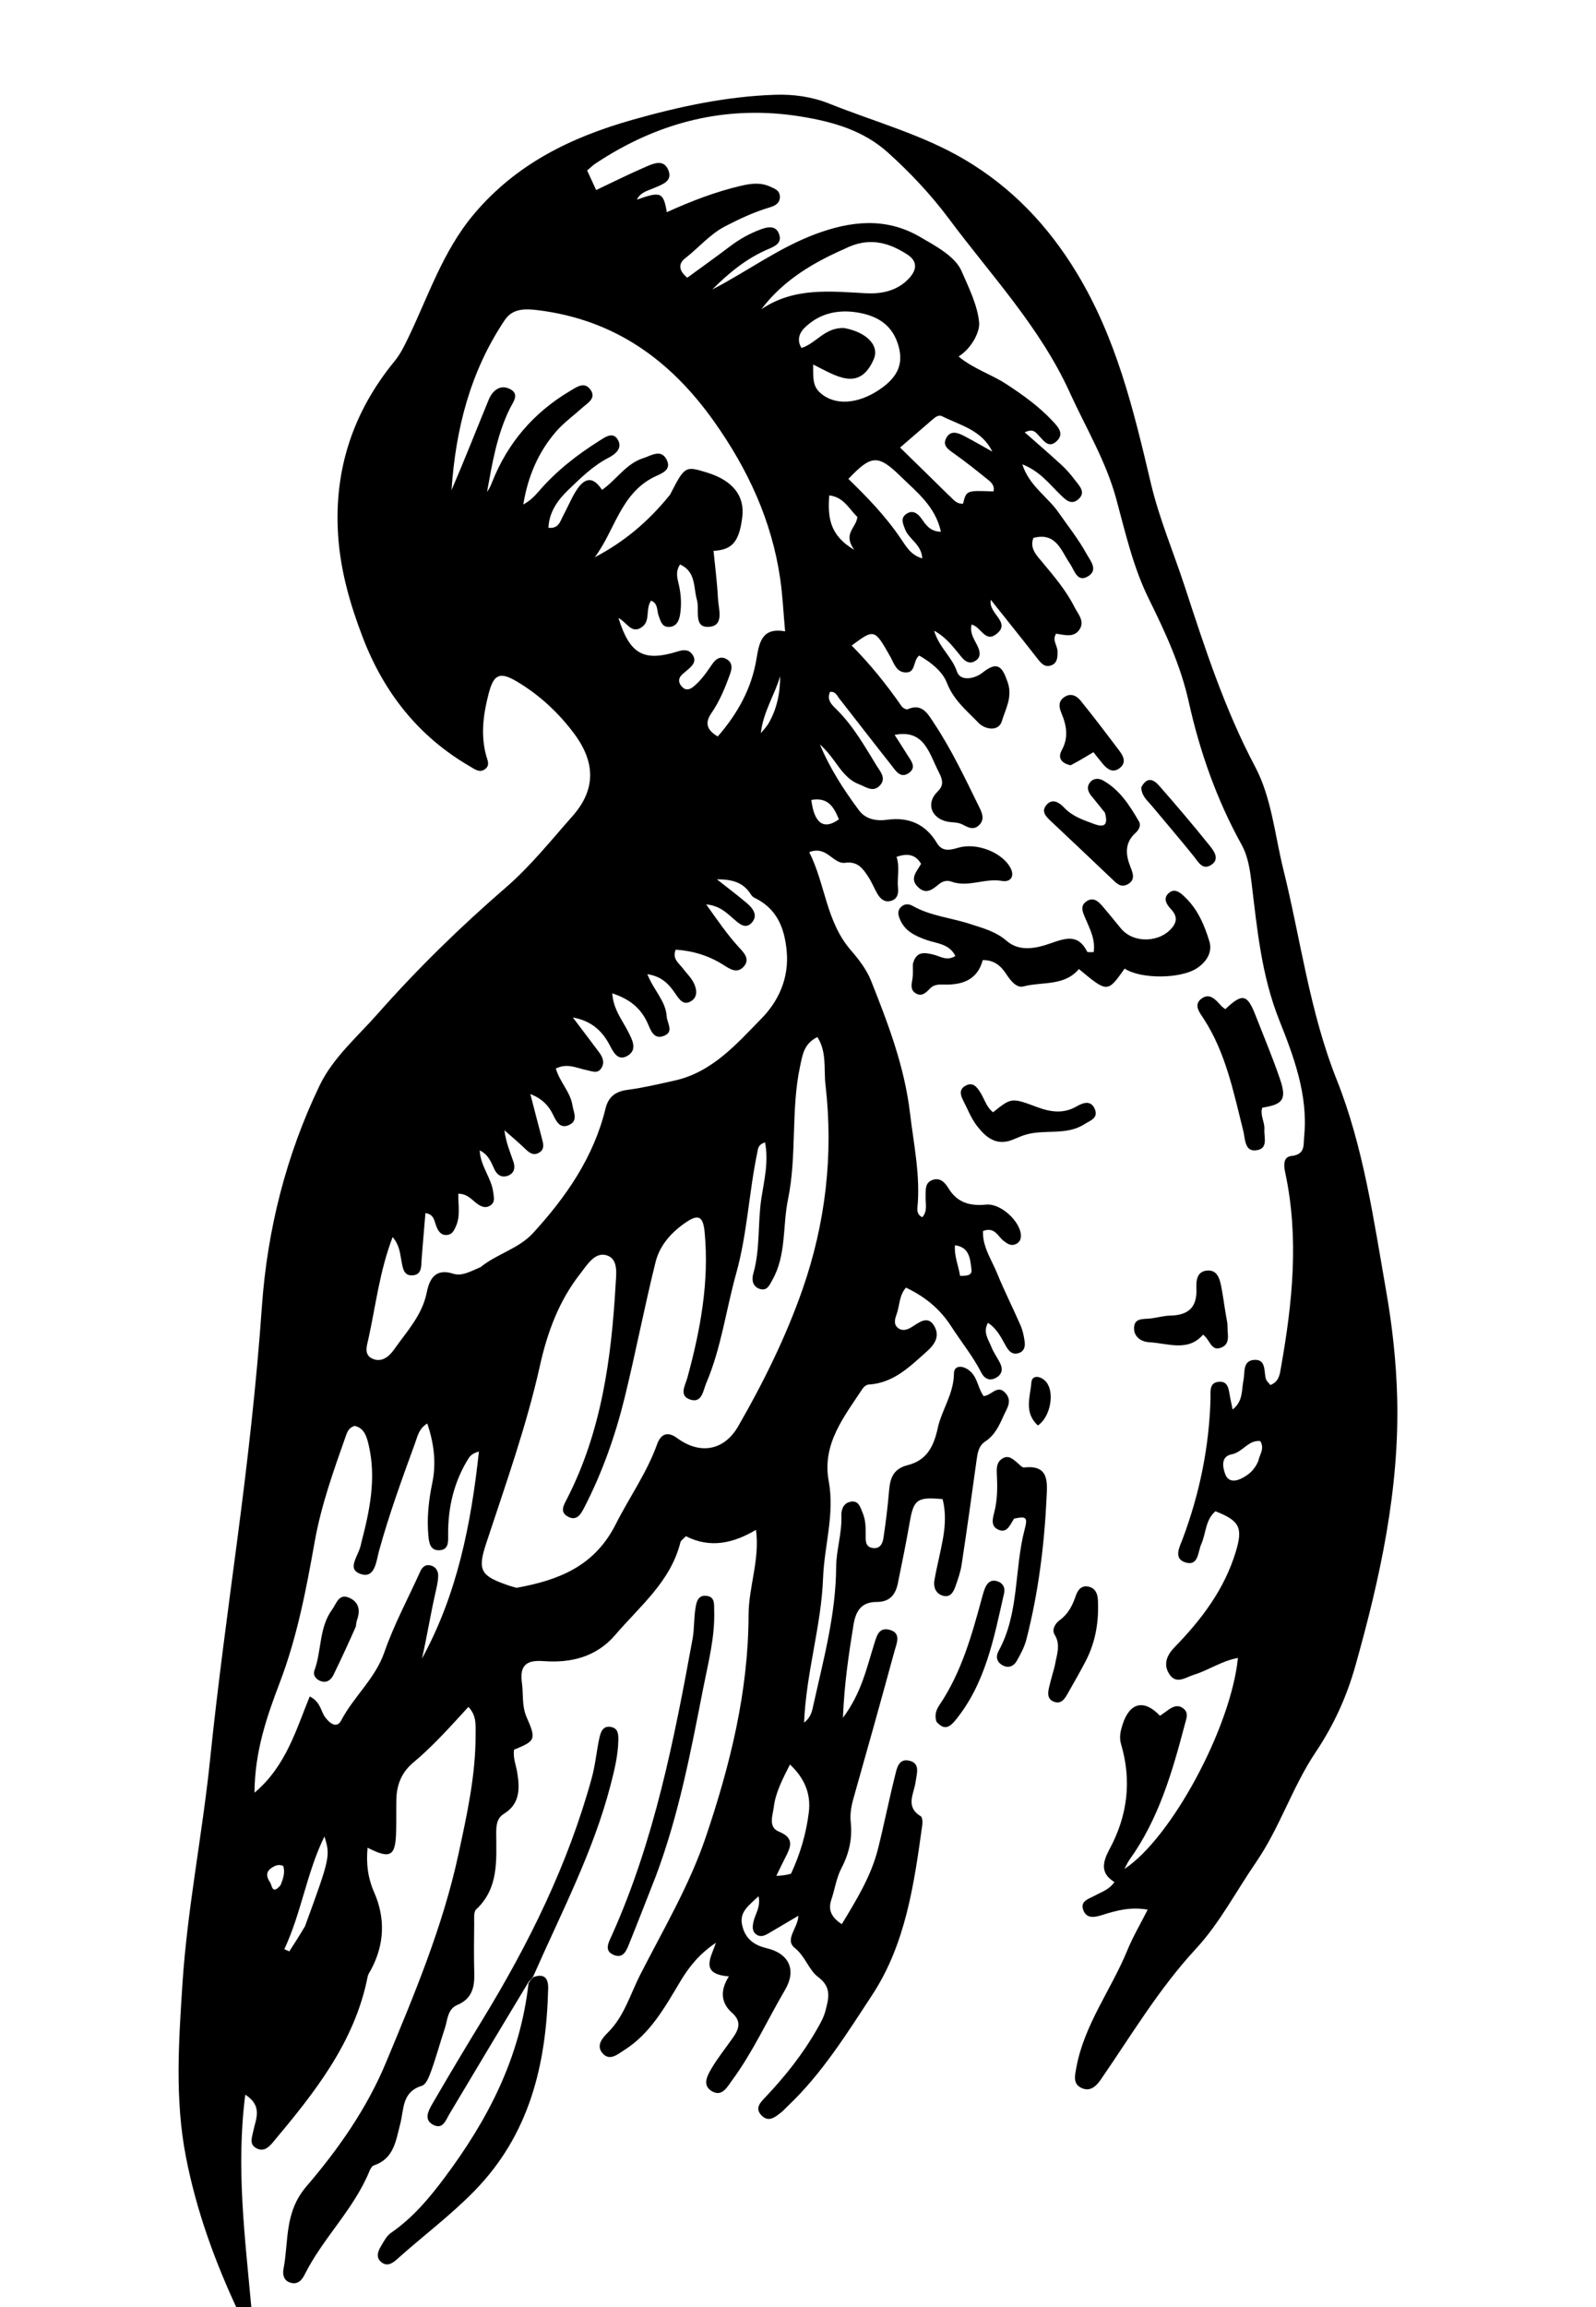 <svg version="1.1" id="Layer_1" xmlns="http://www.w3.org/2000/svg" xmlns:xlink="http://www.w3.org/1999/xlink" x="0px" y="0px"
	 width="100%" viewBox="0 0 432 624" enable-background="new 0 0 432 624" xml:space="preserve">
<path fill="#000000" opacity="1" stroke="none" 
	d="
M64.4,625 
	C58.112,611.574 53.141,597.868 50.329,583.407 
	C47.308,567.864 48.365,552.305 49.374,536.702 
	C50.693,516.271 54.783,496.193 56.871,475.853 
	C58.922,455.866 61.667,435.948 64.283,416.022 
	C67.01,395.253 69.409,374.47 70.875,353.554 
	C72.338,332.678 77.416,312.501 86.509,293.599 
	C90.117,286.099 96.695,280.463 102.176,274.262 
	C112.955,262.069 124.59,250.698 136.954,240.017 
	C143.549,234.319 149.132,227.325 154.952,220.751 
	C161.332,213.544 161.182,206.178 155.413,198.435 
	C151.22,192.807 146.058,188.003 140.013,184.395 
	C135.237,181.545 133.63,182.368 132.265,187.615 
	C130.832,193.12 130.058,198.675 131.58,204.312 
	C131.92,205.57 132.704,206.939 131.348,207.989 
	C129.84,209.156 128.531,208.061 127.248,207.319 
	C113.289,199.245 103.918,187.326 98.195,172.418 
	C94.785,163.535 92.165,154.445 91.526,144.871 
	C90.342,127.118 95.541,111.423 106.77,97.725 
	C108.278,95.885 109.252,93.939 110.275,91.836 
	C115.854,80.374 119.755,68.084 128.181,58.035 
	C139.585,44.434 154.389,37.173 171.11,32.431 
	C183.823,28.825 196.545,26.086 209.761,25.634 
	C214.852,25.46 219.836,26.181 224.452,28.026 
	C236.794,32.96 249.829,36.456 261.28,43.262 
	C273.829,50.722 283.624,60.928 291.412,73.746 
	C302.208,91.513 306.86,111.004 311.515,130.724 
	C313.771,140.282 317.645,149.355 320.696,158.677 
	C326.131,175.276 331.474,191.805 339.741,207.395 
	C344.186,215.776 345.053,225.815 347.371,235.159 
	C352.076,254.118 354.456,273.556 361.808,292.008 
	C369.064,310.22 371.814,329.883 375.201,349.189 
	C376.862,358.655 377.925,368.318 378.178,377.92 
	C378.834,402.774 373.573,426.782 366.868,450.565 
	C364.49,459.002 360.999,466.639 356.097,473.951 
	C349.808,483.331 346.394,494.38 339.941,503.752 
	C334.564,511.562 330.097,520.2 323.722,527.077 
	C313.672,537.92 306.251,550.459 297.961,562.462 
	C296.801,564.142 295.234,565.747 292.973,564.841 
	C290.346,563.789 290.915,561.56 291.325,559.303 
	C293.446,547.613 300.76,538.199 305.143,527.504 
	C306.642,523.847 308.677,520.409 310.65,516.509 
	C306.096,515.713 302.364,516.691 298.589,517.878 
	C296.774,518.448 294.312,519.223 293.289,516.81 
	C292.158,514.141 294.795,513.584 296.454,512.659 
	C298.182,511.695 300.178,511.148 301.655,509.046 
	C297.664,506.612 298.481,503.559 300.398,499.996 
	C305.212,491.048 306.359,481.575 303.445,471.75 
	C302.881,469.849 303.315,468.101 303.875,466.374 
	C305.79,460.467 309.665,459.52 313.972,464.069 
	C314.601,463.628 315.273,463.185 315.914,462.701 
	C317.327,461.634 318.863,460.848 320.425,462.194 
	C321.797,463.376 321.103,464.9 320.716,466.368 
	C317.316,479.258 313.63,492.024 305.697,503.06 
	C305.222,503.721 304.904,504.494 304.351,505.511 
	C317.043,497.185 333.189,467.255 335.078,448.434 
	C330.673,449.217 327.126,451.768 323.138,452.986 
	C320.91,453.667 318.357,455.765 316.448,452.713 
	C314.779,450.047 315.922,447.585 317.946,445.509 
	C325.224,438.042 331.401,429.907 334.492,419.717 
	C336.446,413.276 335.628,411.333 328.996,408.756 
	C326.245,411.072 326.467,414.714 325.146,417.671 
	C324.225,419.735 324.42,423.67 320.916,422.608 
	C317.517,421.579 319.272,418.476 320.118,416.222 
	C324.714,403.968 327.307,391.328 327.662,378.233 
	C327.709,376.478 327.234,374.098 329.705,373.76 
	C332.544,373.372 332.566,375.891 332.944,377.829 
	C333.132,378.787 333.332,379.743 333.635,381.234 
	C336.531,378.984 336.028,375.993 336.559,373.462 
	C337.019,371.271 336.282,368.107 339.362,367.826 
	C342.772,367.516 342.06,370.852 342.642,372.948 
	C342.798,373.51 343.363,373.959 343.86,374.619 
	C346.278,373.664 346.411,371.657 346.753,369.727 
	C349.846,352.282 351.657,334.818 347.891,317.218 
	C347.51,315.438 347.19,312.921 349.545,312.665 
	C353.378,312.248 352.772,309.729 353.01,307.301 
	C354.104,296.122 350.171,285.741 346.256,275.904 
	C341.465,263.867 340.309,251.493 338.797,239.019 
	C338.352,235.346 337.838,231.66 336.067,228.46 
	C329.322,216.271 324.763,203.324 321.749,189.759 
	C319.569,179.948 315.36,170.893 310.93,161.924 
	C306.7,153.359 304.614,144.036 302.129,134.903 
	C299.341,124.658 293.906,115.702 289.576,106.188 
	C281.516,88.474 268.276,74.495 256.88,59.206 
	C252.041,52.714 246.413,46.726 240.328,41.25 
	C233.703,35.286 225.537,32.97 217.134,31.576 
	C196.836,28.211 178.235,32.915 161.195,44.222 
	C160.388,44.758 159.695,45.466 158.927,46.112 
	C159.75,47.9 160.491,49.509 161.364,51.405 
	C165.828,49.296 170.248,47.074 174.784,45.124 
	C176.846,44.237 179.604,42.956 180.877,45.944 
	C182.175,48.988 179.343,49.845 177.216,50.781 
	C175.438,51.564 173.395,51.927 172.384,54 
	C178.862,51.699 179.565,51.963 180.49,57.392 
	C187.052,54.417 193.678,51.856 200.626,50.241 
	C203.27,49.627 205.851,49.287 208.444,50.472 
	C209.682,51.038 211.015,51.47 211.093,53.092 
	C211.185,54.983 209.768,55.668 208.297,56.106 
	C204.126,57.346 200.227,59.167 196.365,61.163 
	C192.125,63.354 189.127,67.01 185.455,69.86 
	C183.506,71.372 183.753,73.274 186.041,75.109 
	C189.873,72.307 193.774,69.53 197.59,66.639 
	C200.141,64.707 202.897,63.154 205.868,62.059 
	C207.739,61.37 210.054,60.809 210.923,63.436 
	C211.683,65.73 209.774,66.609 208.021,67.349 
	C202.111,69.842 197.276,73.816 192.796,78.299 
	C202.16,73.474 210.624,67.118 220.596,63.367 
	C230.278,59.726 239.77,58.712 248.959,64.038 
	C253.21,66.503 258.532,69.32 260.273,73.324 
	C262.184,77.721 264.614,82.573 265.029,87.271 
	C265.248,89.743 263.045,94.157 259.465,96.424 
	C263.388,99.719 268.257,101.19 272.392,103.894 
	C276.87,106.822 281.213,109.915 284.868,113.836 
	C286.286,115.356 288.263,117.295 285.953,119.385 
	C283.764,121.365 282.467,119.114 281.084,117.725 
	C280.318,116.955 279.721,115.838 277.362,116.932 
	C280.675,119.854 284.031,122.731 287.282,125.72 
	C288.625,126.954 289.852,128.35 290.937,129.816 
	C292.068,131.345 294.042,133.08 291.937,134.998 
	C289.896,136.859 288.252,135.002 286.84,133.624 
	C283.92,130.773 281.413,127.426 276.711,125.585 
	C278.627,131.475 283.525,134.318 286.488,138.566 
	C289.055,142.247 291.871,145.771 294.044,149.706 
	C295.089,151.599 297.34,154.119 294.576,155.836 
	C291.565,157.707 290.86,154.275 289.635,152.499 
	C287.2,148.966 285.91,143.867 279.714,145.493 
	C278.64,148.332 280.578,150.194 282.118,152.045 
	C285.318,155.891 288.577,159.695 290.832,164.189 
	C291.758,166.032 293.651,167.943 292.258,170.167 
	C290.732,172.603 288.16,171.716 285.872,171.395 
	C284.706,173.133 286.233,174.601 286.249,176.188 
	C286.265,177.759 286.221,179.35 284.525,179.97 
	C282.826,180.591 281.823,179.429 280.834,178.161 
	C276.787,172.971 272.659,167.845 268.195,162.236 
	C267.355,166.047 274.075,168.342 269.474,171.658 
	C266.621,173.714 265.502,169.536 262.988,168.915 
	C262.401,171.374 263.859,173.091 264.7,174.966 
	C265.38,176.481 265.491,177.938 263.821,178.856 
	C262.391,179.642 261.24,178.886 260.33,177.803 
	C258.224,175.297 256.37,172.532 252.846,170.587 
	C254.181,175.152 257.701,177.656 259.034,181.662 
	C259.928,184.348 263.78,183.663 265.971,181.917 
	C270.101,178.625 271.353,180.432 272.769,184.58 
	C274.127,188.558 272.149,191.801 271.188,195.033 
	C270.321,197.953 266.636,197.347 264.873,195.518 
	C261.718,192.246 258.124,189.398 256.321,184.723 
	C255.121,181.61 251.976,179.117 248.801,177.309 
	C247.072,178.684 247.937,181.88 245.251,181.884 
	C242.584,181.888 241.98,179.365 240.946,177.538 
	C236.736,170.098 236.633,170.046 230.529,174.603 
	C235.561,179.681 240.007,185.195 244.05,191.025 
	C244.364,191.479 245.308,192.002 245.668,191.841 
	C249.655,190.06 251.227,193.228 252.785,195.563 
	C257.597,202.777 261.28,210.635 265.1,218.399 
	C265.793,219.807 266.587,221.518 265.129,223.067 
	C263.613,224.678 262.043,223.807 260.579,223.031 
	C259.177,222.288 257.644,222.527 256.214,222.185 
	C251.959,221.167 250.642,217.152 253.756,214.135 
	C255.328,212.613 255.209,211.364 254.539,209.736 
	C254.412,209.428 254.266,209.127 254.112,208.832 
	C251.485,203.806 250.259,197.174 242.151,198.768 
	C243.198,200.405 244.444,202.289 245.623,204.213 
	C246.557,205.737 248.163,207.495 246.083,209.019 
	C243.754,210.726 242.469,208.485 241.277,206.977 
	C236.523,200.969 231.852,194.895 227.124,188.867 
	C226.545,188.128 226.201,187.013 224.688,187.118 
	C223.618,189.418 225.336,190.784 226.642,192.092 
	C231.055,196.51 234.081,201.895 237.305,207.136 
	C238.289,208.734 240.018,210.543 238.104,212.515 
	C236.261,214.416 234.303,212.788 232.557,212.133 
	C229.454,210.968 227.633,208.289 225.767,205.713 
	C224.638,204.154 223.412,202.665 221.931,201.351 
	C224.609,207.804 228.369,213.609 232.49,219.154 
	C234.296,221.583 237.135,222.14 240.171,221.725 
	C245.976,220.931 250.535,222.888 253.609,228.032 
	C255.039,230.425 257.153,229.952 259.352,229.294 
	C264.28,227.82 271.263,230.49 273.521,234.767 
	C274.761,237.117 273.419,238.667 271.227,238.271 
	C266.575,237.43 262.051,240.132 257.431,238.428 
	C256.318,238.017 255.131,238.343 254.147,239.149 
	C252.431,240.555 250.697,242.06 248.494,239.946 
	C246.073,237.623 248.172,235.742 249.313,233.638 
	C247.757,231.039 245.616,230.772 242.675,231.745 
	C243.618,234.635 242.782,237.409 243.071,240.175 
	C243.247,241.861 242.812,243.245 241.063,243.688 
	C239.34,244.125 238.225,243.033 237.438,241.659 
	C236.611,240.217 235.988,238.649 235.089,237.258 
	C233.634,235.009 232.201,232.894 228.801,233.358 
	C225.436,233.816 223.868,228.607 219.039,230.484 
	C223.397,239.068 223.571,249.24 230.281,256.981 
	C232.442,259.474 234.578,262.248 235.777,265.269 
	C240.372,276.842 244.815,288.406 246.309,301.02 
	C247.325,309.593 249.177,318.027 248.315,326.736 
	C248.224,327.654 248.479,328.726 249.645,329.224 
	C251.177,327.505 250.45,325.435 250.534,323.51 
	C250.607,321.855 250.314,319.991 252.258,319.204 
	C254.461,318.311 255.821,319.906 256.751,321.43 
	C259.162,325.381 262.658,326.23 266.946,325.813 
	C270.892,325.429 276.263,330.405 276.338,334.204 
	C276.36,335.338 275.859,336.129 274.841,336.547 
	C273.569,337.069 272.63,336.354 271.673,335.633 
	C270.081,334.434 269.277,331.717 266.075,332.96 
	C265.904,337.201 268.38,340.679 269.895,344.391 
	C271.843,349.166 274.187,353.778 276.245,358.509 
	C276.83,359.855 277.143,361.357 277.347,362.819 
	C277.539,364.191 277.251,365.541 275.633,366.008 
	C274.037,366.468 273.11,365.486 272.404,364.286 
	C271.07,362.021 270.058,359.522 267.418,357.787 
	C265.986,360.342 267.564,362.312 268.329,364.278 
	C268.927,365.816 269.948,367.184 270.694,368.671 
	C271.46,370.202 271.295,371.65 269.735,372.574 
	C267.933,373.64 266.494,372.971 265.601,371.232 
	C263.315,366.784 260.157,362.912 257.482,358.766 
	C254.32,353.864 250.316,350.722 245.23,348.262 
	C243.324,350.395 243.542,353.242 242.627,355.668 
	C242.161,356.906 241.854,358.387 243.227,359.295 
	C244.499,360.137 245.798,359.563 246.963,358.823 
	C248.946,357.564 251.21,355.726 252.902,358.701 
	C254.388,361.315 253.202,363.467 250.832,365.573 
	C246.184,369.704 241.85,374.079 235.128,374.484 
	C234.564,374.518 233.852,375.041 233.52,375.542 
	C228.481,383.165 222.451,390.587 224.311,400.575 
	C225.977,409.527 223.11,418.063 222.785,426.81 
	C222.304,439.779 218.227,452.277 217.643,465.916 
	C219.61,464.414 219.845,462.596 220.192,461.036 
	C222.922,448.759 226.252,436.61 226.326,423.845 
	C226.352,419.262 227.919,414.704 227.744,409.999 
	C227.679,408.262 228.316,406.512 230.268,406.17 
	C232.435,405.791 232.833,407.616 233.505,409.203 
	C234.392,411.298 234.316,413.423 234.318,415.582 
	C234.319,416.953 234.348,418.347 236.107,418.674 
	C238.141,419.052 238.884,417.542 239.108,416.083 
	C239.764,411.816 240.287,407.52 240.648,403.217 
	C240.936,399.8 241.764,397.272 245.692,396.283 
	C250.654,395.033 252.696,391.499 253.81,386.322 
	C254.877,381.365 258.169,377.039 258.211,371.465 
	C258.229,369.077 260.902,369.237 262.771,371.038 
	C264.653,372.851 264.744,375.563 266.228,377.587 
	C268.292,377.574 269.892,374.372 272.076,376.695 
	C274.172,378.924 272.504,380.984 271.567,383.098 
	C270.406,385.715 269.201,388.219 266.684,389.875 
	C264.838,391.09 264.584,393.092 264.306,395.133 
	C263.029,404.521 261.698,413.903 260.276,423.27 
	C259.979,425.224 259.292,427.135 258.639,429.016 
	C258.071,430.653 257.165,432.256 255.053,431.546 
	C253.217,430.929 252.623,429.191 252.921,427.46 
	C253.57,423.698 254.555,419.993 255.226,416.234 
	C255.868,412.642 256.053,409.019 255.142,405.479 
	C248.26,404.834 247.323,405.566 246.263,411.597 
	C245.285,417.159 244.173,422.698 243.032,428.228 
	C242.403,431.279 240.885,433.29 237.305,433.288 
	C233.362,433.285 231.673,435.446 231.023,439.467 
	C229.738,447.417 228.533,455.33 228.164,464.604 
	C233.169,457.932 234.552,451.219 236.582,444.793 
	C237.263,442.639 237.778,440.126 240.612,440.781 
	C244.095,441.586 242.703,444.445 242.131,446.54 
	C238.498,459.851 234.784,473.14 231.015,486.412 
	C230.411,488.539 230.042,490.681 230.269,492.819 
	C230.743,497.277 229.849,501.293 227.758,505.287 
	C226.396,507.889 225.977,510.974 225.029,513.806 
	C224.082,516.634 225.063,518.612 227.855,520.431 
	C231.841,513.849 235.818,507.413 237.681,499.956 
	C239.293,493.506 240.585,486.976 242.203,480.528 
	C242.698,478.557 243.101,475.584 245.999,476.19 
	C249.202,476.86 248.143,479.664 247.831,481.962 
	C247.398,485.145 244.948,488.659 249.218,491.237 
	C249.673,491.512 249.752,492.794 249.646,493.559 
	C247.432,509.552 245.142,525.763 236.14,539.49 
	C229.25,549.995 222.517,560.833 213.246,569.623 
	C212.642,570.196 212.091,570.836 211.439,571.347 
	C209.85,572.59 208.096,574.116 206.179,572.216 
	C204.152,570.207 205.867,568.615 207.263,567.137 
	C212.544,561.548 217.31,555.563 221.13,548.871 
	C222.032,547.293 222.974,545.651 223.418,543.915 
	C224.251,540.654 225.255,537.568 221.489,534.763 
	C218.903,532.836 218.008,529.17 215.114,526.857 
	C212.269,524.582 216.025,521.463 216.095,518.163 
	C213.312,519.806 210.696,521.363 208.068,522.897 
	C207.039,523.498 205.916,524.043 204.793,523.272 
	C203.469,522.363 203.676,520.98 203.98,519.644 
	C204.442,517.616 205.955,515.801 205.314,512.877 
	C202.846,515.273 200.169,516.981 200.837,520.457 
	C201.521,524.018 203.71,526.04 207.498,526.927 
	C213.604,528.358 215.64,532.841 212.516,538.165 
	C207.727,546.327 203.797,555 198.17,562.662 
	C196.848,564.463 195.451,567.224 192.703,565.624 
	C189.973,564.034 191.46,561.374 192.602,559.441 
	C194.287,556.588 196.387,553.981 198.302,551.262 
	C199.948,548.925 200.871,546.81 198.104,544.368 
	C195.198,541.802 194.818,538.412 197.298,534.559 
	C189.306,533.935 192.43,529.525 193.788,525.456 
	C189.42,528.404 186.615,531.794 184.183,535.852 
	C180.028,542.788 176.057,550.056 168.885,554.554 
	C167.158,555.636 165.025,557.57 163.103,555.362 
	C161.242,553.224 163.1,551.184 164.584,549.704 
	C168.995,545.303 170.601,539.371 173.308,534.073 
	C179.583,521.788 186.641,509.904 191.1,496.701 
	C197.678,477.224 202.569,457.498 202.621,436.797 
	C202.64,429.18 205.711,421.838 204.631,413.781 
	C198.58,417.366 192.294,418.893 185.655,415.5 
	C184.99,416.226 184.305,416.629 184.17,417.17 
	C181.51,427.789 173.189,434.423 166.534,442.2 
	C161.456,448.133 154.604,449.847 147.125,449.289 
	C142.66,448.955 140.586,450.272 141.267,455.143 
	C141.699,458.24 141.208,461.413 142.545,464.455 
	C145.19,470.474 144.972,470.86 139.149,473.241 
	C138.799,475.425 139.695,477.46 140.03,479.574 
	C140.708,483.854 140.73,487.926 136.377,490.602 
	C134.422,491.804 134.31,493.859 134.316,495.921 
	C134.339,503.233 135.036,510.687 128.887,516.449 
	C128.152,517.138 128.367,518.97 128.352,520.275 
	C128.3,524.773 128.25,529.276 128.376,533.772 
	C128.482,537.562 127.704,540.641 123.776,542.294 
	C121.089,543.424 121.166,546.339 120.399,548.635 
	C119.137,552.417 118.099,556.277 116.753,560.027 
	C116.203,561.557 115.371,563.792 114.193,564.151 
	C108.715,565.822 109.382,570.5 108.326,574.502 
	C107.164,578.901 106.656,583.869 101.229,585.668 
	C100.711,585.84 100.26,586.595 100.022,587.179 
	C95.802,597.544 87.422,605.298 82.471,615.198 
	C81.645,616.849 80.493,618.014 78.546,617.391 
	C76.813,616.838 76.441,615.213 76.735,613.691 
	C78.196,606.128 76.884,598.43 82.948,591.357 
	C91.546,581.33 99.284,570.325 104.481,557.847 
	C112.146,539.444 119.849,521.159 124.098,501.475 
	C126.424,490.701 128.774,480.1 128.734,469.066 
	C128.725,466.614 129.046,464.041 126.786,461.672 
	C124.107,464.56 121.538,467.454 118.829,470.212 
	C116.624,472.458 114.352,474.66 111.931,476.665 
	C108.728,479.318 107.355,482.704 107.283,486.73 
	C107.232,489.561 107.289,492.394 107.228,495.225 
	C107.079,502.111 105.722,502.92 99.492,499.755 
	C99.093,503.986 99.534,507.858 101.29,511.862 
	C104.349,518.837 104.086,525.987 100.377,532.829 
	C100.063,533.407 99.646,533.979 99.524,534.603 
	C96.009,552.449 85.092,566.048 73.851,579.468 
	C72.702,580.84 71.396,581.98 69.586,581.132 
	C67.337,580.079 68.203,578.221 68.564,576.373 
	C69.181,573.22 71.255,569.687 66.393,566.548 
	C63.839,586.328 66.334,605.237 68.077,624.579 
	C66.933,625 65.867,625 64.4,625 
M139.817,429.463 
	C151.106,427.401 160.885,423.737 166.67,412.252 
	C170.309,405.027 175.096,398.361 177.868,390.616 
	C178.782,388.064 180.523,386.924 183.277,388.957 
	C189.477,393.532 196.015,392.367 199.814,385.769 
	C206.626,373.939 212.706,361.664 217.198,348.811 
	C223.447,330.931 225.642,312.324 223.44,293.422 
	C222.951,289.218 223.846,284.549 221.25,280.493 
	C217.575,282.291 217.212,285.389 216.59,288.265 
	C214.019,300.172 215.754,312.472 213.291,324.407 
	C211.792,331.666 212.902,339.433 209.038,346.236 
	C208.306,347.524 207.706,349.191 205.776,348.653 
	C203.722,348.081 203.416,346.167 203.875,344.577 
	C205.831,337.802 205.037,330.754 206.123,323.872 
	C206.87,319.135 208.092,314.134 207.072,308.967 
	C205.108,309.658 205.187,310.744 204.986,311.701 
	C202.714,322.538 202.272,333.678 199.273,344.412 
	C196.51,354.3 195.224,364.599 191.154,374.121 
	C190.318,376.077 190.045,379.547 186.892,378.566 
	C183.635,377.552 185.491,374.716 186.068,372.598 
	C189.583,359.702 192.015,346.689 190.722,333.219 
	C190.328,329.116 189.134,328.299 185.843,330.493 
	C181.868,333.144 178.597,336.724 177.451,341.334 
	C174.449,353.407 172.103,365.643 169.151,377.73 
	C166.621,388.089 163.095,398.146 158.192,407.657 
	C157.299,409.391 156.153,411.6 153.645,410.165 
	C151.433,408.899 152.613,407.061 153.469,405.392 
	C162.784,387.232 165.477,367.553 166.628,347.541 
	C166.796,344.604 167.458,340.553 164.242,339.538 
	C161.009,338.517 158.916,342.132 157.033,344.536 
	C151.294,351.861 148.17,360.301 146.154,369.35 
	C142.498,385.756 136.822,401.577 131.574,417.521 
	C129.172,424.822 130.15,426.252 137.648,428.827 
	C138.121,428.989 138.601,429.128 139.817,429.463 
M181.374,133.793 
	C185.349,126.051 185.447,125.992 191.329,127.797 
	C198.34,129.948 201.631,134.093 200.913,139.868 
	C200.087,146.508 198.226,148.722 193.136,148.995 
	C193.554,153.287 194.124,157.567 194.337,161.866 
	C194.482,164.769 196.178,169.392 191.71,169.554 
	C187.665,169.7 189.404,164.93 188.647,162.288 
	C187.679,158.909 188.429,154.615 184.074,152.676 
	C182.723,154.724 183.382,156.513 183.769,158.244 
	C184.359,160.881 184.503,163.541 184.088,166.18 
	C183.827,167.842 183.112,169.539 181.041,169.575 
	C179.134,169.609 178.828,167.955 178.28,166.534 
	C177.756,165.176 178.182,163.219 176.231,162.455 
	C174.622,164.765 176.148,167.834 173.801,169.57 
	C170.968,171.666 169.685,168.309 167.401,167.153 
	C170.524,177.08 174.281,179.058 183.606,176.153 
	C185.192,175.659 186.578,175.677 187.543,177.22 
	C188.444,178.66 187.699,179.746 186.651,180.708 
	C186.038,181.27 185.379,181.781 184.756,182.333 
	C183.505,183.442 183.551,184.648 184.642,185.798 
	C185.664,186.874 186.74,186.512 187.74,185.693 
	C189.831,183.982 191.304,181.762 192.826,179.57 
	C193.734,178.261 194.98,177.334 196.638,178.265 
	C198.241,179.165 198.216,180.596 197.652,182.177 
	C196.307,185.951 194.803,189.64 192.512,192.962 
	C190.724,195.556 191.344,197.491 194.278,199.198 
	C199.664,193.01 203.4,186.27 204.735,178.365 
	C205.49,173.893 206.131,169.61 212.511,170.767 
	C212.044,165.645 211.835,160.983 211.16,156.391 
	C208.864,140.773 202.467,126.984 193.338,114.087 
	C181.47,97.32 166.312,86.469 145.643,83.904 
	C142.158,83.471 138.767,83.388 136.64,86.55 
	C127.266,100.482 123.324,116.113 122.217,132.571 
	C125.712,124.464 128.924,116.275 132.27,108.14 
	C133.333,105.555 135.481,103.825 138.187,105.306 
	C140.674,106.668 138.853,108.791 138.004,110.509 
	C134.491,117.626 133.232,125.343 131.832,133.033 
	C132.471,132.21 132.847,131.308 133.207,130.399 
	C137.394,119.8 144.436,111.625 154.203,105.806 
	C156.002,104.734 158.225,103.006 159.901,105.509 
	C161.42,107.779 159.026,109.012 157.591,110.308 
	C155.25,112.422 152.639,114.295 150.582,116.652 
	C145.648,122.304 142.848,129.003 141.641,136.462 
	C143.39,135.51 144.654,134.265 145.806,132.924 
	C150.52,127.438 156.152,123.039 162.233,119.22 
	C163.762,118.26 166.047,116.513 167.36,119.171 
	C168.411,121.299 166.619,122.832 164.702,123.819 
	C160.492,125.989 157.138,129.319 153.805,132.522 
	C151.041,135.179 148.628,138.434 148.447,142.759 
	C151.279,143.053 151.636,140.953 152.452,139.445 
	C153.56,137.398 154.457,135.231 155.641,133.232 
	C157.687,129.778 160.096,128.093 162.951,132.501 
	C166.975,129.684 169.456,125.392 174.125,123.915 
	C176.291,123.229 178.824,121.421 180.352,124.162 
	C182.077,127.258 178.822,128.111 176.94,129.065 
	C167.918,133.643 166.409,143.532 160.992,150.721 
	C168.884,146.606 175.454,141.131 181.374,133.793 
M130.093,342.715 
	C134.501,339.137 140.403,337.747 144.285,333.508 
	C153.245,323.725 160.699,312.991 163.902,299.826 
	C164.668,296.678 166.578,295.203 169.85,294.776 
	C174.126,294.217 178.347,293.202 182.567,292.271 
	C192.792,290.015 199.396,282.341 206.164,275.429 
	C210.766,270.729 213.617,264.501 212.939,257.239 
	C212.342,250.854 210.232,245.681 204.123,242.776 
	C203.703,242.576 203.364,242.113 203.096,241.701 
	C201.008,238.5 197.888,237.83 194.049,237.835 
	C196.965,240.136 199.611,242.118 202.129,244.251 
	C203.709,245.59 205.219,247.458 203.623,249.402 
	C201.857,251.555 200.119,249.864 198.551,248.519 
	C196.633,246.872 194.812,244.961 191.147,244.619 
	C194.353,249.088 196.922,252.878 200.071,256.284 
	C201.336,257.652 203.157,259.457 201.263,261.495 
	C199.499,263.393 197.589,262.119 195.875,261.023 
	C191.893,258.48 187.556,257.163 182.888,256.863 
	C181.913,259.387 183.733,260.462 184.771,261.848 
	C185.763,263.173 187.029,264.35 187.754,265.803 
	C188.579,267.457 188.984,269.573 187.109,270.756 
	C184.983,272.096 183.867,270.305 182.788,268.728 
	C181.125,266.297 179.249,264.103 175.225,263.491 
	C176.966,267.901 180.209,270.749 180.46,274.907 
	C180.571,276.748 182.472,279.038 179.791,280.141 
	C176.919,281.323 176.131,278.599 175.279,276.706 
	C173.406,272.547 170.236,270.143 165.728,268.677 
	C166.016,273.034 168.439,275.893 170.064,279.118 
	C171.082,281.14 172.564,283.796 170.057,285.436 
	C167.15,287.339 165.901,284.297 164.888,282.421 
	C162.761,278.485 159.752,276.049 155.058,275.202 
	C157.567,278.523 159.883,281.557 162.161,284.618 
	C163.092,285.87 163.72,287.265 162.844,288.783 
	C161.826,290.548 160.332,289.747 158.867,289.457 
	C156.211,288.931 153.571,287.431 150.45,289.018 
	C151.504,292.659 154.372,295.315 154.951,298.96 
	C155.255,300.876 156.546,303.102 154.072,304.258 
	C151.567,305.428 150.582,303.31 149.68,301.457 
	C148.445,298.918 146.61,297.106 143.549,295.902 
	C144.736,300.469 145.714,304.327 146.75,308.168 
	C147.117,309.526 147.388,310.856 145.977,311.728 
	C144.354,312.731 143.232,311.76 142.075,310.647 
	C140.294,308.933 138.386,307.349 136.532,305.709 
	C136.948,308.968 138.058,311.564 138.971,314.227 
	C139.496,315.761 139.25,317.324 137.516,317.986 
	C135.86,318.618 134.596,317.874 133.852,316.313 
	C132.934,314.386 132.245,312.297 129.844,311.155 
	C130.036,315.427 133.026,318.568 133.512,322.515 
	C133.682,323.894 134.082,325.194 132.68,326.073 
	C131.344,326.911 130.178,326.341 129.028,325.479 
	C127.611,324.416 126.435,322.863 124.05,322.869 
	C123.99,325.839 124.672,328.847 123.414,331.667 
	C122.919,332.777 122.428,333.844 121.104,334.014 
	C119.487,334.22 118.703,333.124 118.161,331.828 
	C117.552,330.376 117.591,328.451 115.154,328.113 
	C114.809,332.24 114.456,336.312 114.135,340.386 
	C113.98,342.349 114.327,344.858 111.537,344.955 
	C109.187,345.036 109.004,342.811 108.649,340.97 
	C108.258,338.941 108.146,336.765 106.272,334.603 
	C102.75,343.816 101.715,353.059 99.734,362.061 
	C99.32,363.941 98.427,366.339 100.711,367.442 
	C103.221,368.654 105.297,366.958 106.663,365.013 
	C110.071,360.158 114.262,355.777 115.506,349.594 
	C116.241,345.938 117.822,342.944 122.714,344.513 
	C124.998,345.246 127.26,343.924 130.093,342.715 
M97.779,417.338 
	C100.061,408.606 101.923,399.84 99.778,390.779 
	C99.238,388.498 98.582,386.259 96.007,385.666 
	C94.492,386.089 94.019,387.231 93.642,388.297 
	C90.32,397.703 86.944,407.089 85.183,416.967 
	C82.882,429.868 80.463,442.671 75.739,455.067 
	C72.242,464.244 68.932,473.761 68.891,484.877 
	C77.409,477.7 80.111,467.936 83.833,458.852 
	C86.823,460.308 86.784,462.85 88.054,464.522 
	C89.273,466.129 91.149,467.624 92.382,465.28 
	C95.779,458.827 101.559,454.035 104.05,446.862 
	C106.651,439.375 110.475,432.314 113.745,425.058 
	C114.286,423.858 115.133,423.101 116.45,423.381 
	C117.964,423.701 118.671,424.929 118.611,426.353 
	C118.549,427.833 118.199,429.312 117.867,430.767 
	C116.523,436.671 115.575,442.663 114.219,448.593 
	C123.788,431.144 127.516,412.131 129.633,392.611 
	C128.151,393.004 127.352,393.608 126.853,394.402 
	C122.868,400.744 121.238,407.726 121.297,415.167 
	C121.311,416.978 121.49,419.211 118.886,419.301 
	C116.426,419.386 116.131,417.255 115.957,415.413 
	C115.498,410.568 116.033,405.794 117.019,401.037 
	C118.136,395.647 117.458,390.402 115.66,385.009 
	C113.377,386.4 113.03,388.455 112.371,390.262 
	C108.845,399.94 105.308,409.607 102.573,419.56 
	C101.873,422.108 101.538,426.971 97.74,425.758 
	C93.468,424.394 97.27,420.772 97.779,417.338 
M228.606,67.315 
	C219.931,71.116 211.953,75.872 206.082,83.638 
	C214.897,77.671 224.624,78.789 234.381,79.317 
	C238.656,79.549 243.036,78.666 246.188,75.132 
	C248.212,72.864 248.351,70.63 245.585,68.835 
	C240.456,65.506 235.067,64.019 228.606,67.315 
M228.454,88.715 
	C234.419,89.801 238.183,93.353 236.479,97.222 
	C232.559,106.119 226.209,101.59 220.096,98.588 
	C220.157,101.84 219.811,104.222 221.943,106.185 
	C225.776,109.714 232.069,109.436 238.097,105.345 
	C243.365,101.77 244.741,97.94 242.923,92.682 
	C241.096,87.402 236.882,85.279 231.939,84.494 
	C226.629,83.652 221.603,84.832 217.687,88.755 
	C216.36,90.085 215.631,92.065 216.955,94.119 
	C220.976,92.834 223.19,88.569 228.454,88.715 
M256.624,133.782 
	C257.852,134.796 258.743,136.38 260.673,136.24 
	C261.575,132.629 261.575,132.629 268.909,132.924 
	C269.275,131.598 268.519,130.641 267.651,129.938 
	C264.588,127.46 261.512,124.987 258.298,122.714 
	C256.698,121.583 254.993,120.555 256.153,118.428 
	C257.32,116.289 259.296,117.051 260.963,117.919 
	C263.541,119.263 266.053,120.734 268.593,122.151 
	C265.772,116.315 259.924,115.046 254.928,112.552 
	C254.002,112.09 253.041,112.931 252.273,113.592 
	C249.53,115.955 246.791,118.322 243.629,121.052 
	C247.903,125.222 252.031,129.251 256.624,133.782 
M243.824,145.679 
	C245.261,147.766 246.471,150.112 249.641,151.03 
	C249.417,147.185 246.019,145.88 244.983,143.162 
	C244.439,141.736 243.69,140.207 245.205,139.088 
	C246.894,137.841 248.293,138.696 249.396,140.236 
	C250.591,141.905 251.687,143.757 254.691,143.83 
	C253.161,136.915 248.137,133.115 243.878,128.935 
	C237.64,122.812 235.833,123.026 229.637,129.533 
	C234.606,134.374 239.493,139.316 243.824,145.679 
M214.105,506.793 
	C216.574,501.515 218.216,495.96 218.924,490.208 
	C219.53,485.276 217.857,481.018 213.825,477.251 
	C211.794,481.267 209.934,484.804 209.453,488.727 
	C209.179,490.965 207.839,494.191 210.836,495.406 
	C215.202,497.176 213.998,499.649 212.526,502.5 
	C211.744,504.014 211.022,505.56 210.13,507.382 
	C211.655,507.275 212.637,507.206 214.105,506.793 
M82.553,521.009 
	C89.354,502.441 89.46,501.953 87.815,496.717 
	C83.009,506.495 81.59,517.363 76.958,527.197 
	C77.409,527.397 77.861,527.597 78.312,527.797 
	C79.626,525.759 80.941,523.721 82.553,521.009 
M340.605,395.151 
	C340.885,393.444 342.392,391.881 341.127,389.77 
	C337.911,389.406 336.348,392.796 333.426,393.344 
	C330.409,393.909 330.938,396.755 331.599,398.615 
	C332.462,401.042 334.569,400.745 336.557,399.61 
	C338.178,398.685 339.564,397.559 340.605,395.151 
M232.07,139.82 
	C229.819,137.686 228.405,134.426 224.454,133.998 
	C224.049,139.708 224.404,144.719 231.223,148.716 
	C228.01,144.282 231.798,142.81 232.07,139.82 
M219.608,216.36 
	C220.369,222.717 222.991,224.577 227.072,221.605 
	C225.757,218.444 224.252,215.533 219.608,216.36 
M258.491,336.815 
	C258.231,339.666 259.41,342.222 259.871,345.099 
	C261.471,345.034 263.181,345.168 262.95,343.322 
	C262.597,340.506 262.426,337.307 258.491,336.815 
M207.926,195.839 
	C210.277,191.838 211.192,187.483 211.162,182.882 
	C209.74,187.892 206.641,192.33 205.933,198.297 
	C206.799,197.324 207.221,196.849 207.926,195.839 
M75.969,509.842 
	C76.603,508.181 77.243,506.521 76.667,504.692 
	C75.373,504.111 74.349,504.635 73.407,505.283 
	C71.765,506.412 72.259,507.906 73.11,509.141 
	C73.641,509.911 73.633,512.672 75.969,509.842 
z"/>
<path fill="#000000" opacity="1" stroke="none" 
	d="
M247.086,260.77 
	C247.98,257.136 250.347,257.638 252.699,258.207 
	C254.541,258.653 256.291,260.029 258.601,258.572 
	C256.946,255.222 253.505,255.206 250.763,254.228 
	C247.675,253.125 244.911,251.848 243.574,248.609 
	C243.107,247.478 242.863,246.344 243.824,245.361 
	C244.774,244.389 245.961,244.413 247.042,245.024 
	C251.902,247.775 257.466,248.229 262.643,249.928 
	C266.068,251.052 269.545,251.932 272.485,254.485 
	C276.02,257.556 280.645,256.454 284.372,255.143 
	C288.581,253.663 291.849,252.596 294.283,257.418 
	C294.389,257.63 295.191,257.491 296.033,257.534 
	C296.549,254.025 294.94,251.146 293.712,248.217 
	C293.037,246.607 292.274,245.02 294.092,243.783 
	C295.901,242.552 297.244,243.747 298.372,245.051 
	C300.112,247.062 301.758,249.154 303.468,251.191 
	C306.888,255.264 314.126,255.002 317.419,250.713 
	C318.803,248.911 318.361,247.387 316.91,245.849 
	C315.706,244.574 314.725,242.927 316.4,241.512 
	C318.066,240.106 319.569,241.53 320.749,242.654 
	C324.202,245.94 326.042,250.272 327.362,254.656 
	C328.224,257.523 326.595,260.148 323.991,261.872 
	C319.577,264.795 308.735,264.854 304.411,261.98 
	C299.775,268.532 299.775,268.532 292.029,262.099 
	C288.064,266.826 282.075,265.459 276.979,266.814 
	C275.137,267.304 273.488,265.164 272.364,263.456 
	C270.928,261.272 269.175,259.666 266.011,259.674 
	C264.577,265.039 260.471,266.462 255.409,266.294 
	C254.062,266.249 252.748,266.292 251.715,267.379 
	C250.661,268.49 249.489,269.665 247.851,268.656 
	C246.276,267.685 246.783,266.093 247.001,264.595 
	C247.164,263.47 247.069,262.307 247.086,260.77 
z"/>
<path fill="#000000" opacity="1" stroke="none" 
	d="
M144.422,534.737 
	C147.439,533.671 148.443,535.181 148.375,537.905 
	C147.858,558.41 143.371,577.342 128.333,592.676 
	C121.768,599.37 114.304,604.911 107.386,611.131 
	C106.208,612.189 104.808,613.033 103.35,611.956 
	C101.626,610.684 102.262,608.958 103.149,607.477 
	C103.912,606.203 104.671,604.728 105.834,603.925 
	C111.677,599.896 116.119,594.644 120.34,588.995 
	C131.963,573.437 140.757,556.746 143.071,536.403 
	C143.709,535.395 144.065,535.066 144.422,534.737 
z"/>
<path fill="#000000" opacity="1" stroke="none" 
	d="
M144.404,534.407 
	C144.065,535.066 143.709,535.395 143.112,535.996 
	C135.795,548.108 128.713,559.943 121.648,571.789 
	C120.648,573.466 119.908,575.996 117.37,574.761 
	C114.606,573.417 115.917,570.949 116.964,569.145 
	C121.381,561.527 125.898,553.965 130.492,546.453 
	C143.121,525.804 153.763,504.277 160.198,480.816 
	C161.173,477.259 161.453,473.628 162.242,470.072 
	C162.604,468.442 163.203,466.638 165.464,467.115 
	C167.335,467.51 167.399,469.126 167.368,470.692 
	C167.285,474.882 166.285,478.889 165.236,482.925 
	C160.561,500.911 151.942,517.274 144.404,534.407 
z"/>
<path fill="#000000" opacity="1" stroke="none" 
	d="
M177.522,507.443 
	C175.065,513.691 172.785,519.591 170.414,525.454 
	C169.679,527.271 168.874,529.754 166.338,528.839 
	C163.292,527.74 164.768,525.333 165.636,523.4 
	C177.114,497.824 182.467,470.577 187.467,443.241 
	C187.943,440.635 187.805,437.922 188.202,435.297 
	C188.466,433.552 188.747,431.29 191.329,431.645 
	C193.579,431.954 193.263,434.002 193.314,435.633 
	C193.541,442.874 191.674,449.823 190.299,456.836 
	C186.972,473.806 183.767,490.809 177.522,507.443 
z"/>
<path fill="#000000" opacity="1" stroke="none" 
	d="
M336.597,306.16 
	C333.879,295.338 331.792,284.714 325.757,275.467 
	C324.743,273.913 322.995,271.825 325.136,270.161 
	C327.404,268.399 329.058,270.392 330.534,272.033 
	C330.857,272.392 331.289,272.653 331.663,272.954 
	C336.268,268.595 337.586,268.854 339.816,274.554 
	C342.047,280.256 344.422,285.911 346.412,291.697 
	C348.346,297.323 347.379,298.69 341.669,299.598 
	C340.994,301.633 342.373,303.48 342.24,305.445 
	C342.095,307.58 343.385,310.708 340.016,311.128 
	C337.121,311.488 337.057,308.637 336.597,306.16 
z"/>
<path fill="#000000" opacity="1" stroke="none" 
	d="
M274.487,410.75 
	C273.329,412.542 272.595,414.752 270.257,413.749 
	C268.061,412.808 268.705,410.713 269.153,408.934 
	C270.02,405.498 269.993,402.02 269.816,398.521 
	C269.739,397 269.795,395.463 271.274,394.522 
	C272.916,393.476 274.068,394.556 275.242,395.523 
	C275.877,396.045 276.621,396.984 277.221,396.915 
	C283.965,396.139 283.482,400.865 283.286,405.014 
	C282.675,417.963 281.061,430.793 277.834,443.37 
	C277.307,445.427 276.269,447.397 275.2,449.255 
	C274.394,450.655 272.981,451.308 271.354,450.403 
	C269.743,449.507 269.476,448.039 270.292,446.556 
	C275.953,436.275 274.487,424.47 277.369,413.592 
	C278.232,410.337 277.734,410.056 274.487,410.75 
z"/>
<path fill="#000000" opacity="1" stroke="none" 
	d="
M299.07,219.804 
	C297.739,218.099 296.556,216.707 295.412,215.284 
	C294.518,214.172 294.039,212.911 295.014,211.654 
	C295.991,210.396 297.459,210.455 298.642,211.127 
	C303.131,213.678 305.807,217.907 308.305,222.208 
	C308.916,223.259 308.28,224.446 307.328,225.311 
	C304.393,227.978 304.655,231.145 305.97,234.447 
	C306.672,236.21 307.405,238.034 305.184,239.207 
	C303.32,240.19 302.155,238.861 300.91,237.668 
	C295.515,232.502 290.06,227.398 284.628,222.27 
	C283.272,220.99 281.629,219.55 283.287,217.673 
	C284.94,215.802 286.812,217.142 288.035,218.434 
	C290.319,220.846 293.254,221.803 296.208,222.885 
	C299.167,223.969 299.94,222.897 299.07,219.804 
z"/>
<path fill="#000000" opacity="1" stroke="none" 
	d="
M274.551,308.078 
	C269.79,310.218 266.869,307.645 264.468,304.555 
	C262.859,302.485 261.889,299.914 260.666,297.55 
	C259.917,296.101 259.617,294.595 261.344,293.657 
	C263.332,292.577 264.381,293.947 265.333,295.444 
	C266.479,297.246 266.997,299.46 268.8,300.837 
	C273.829,296.818 273.809,296.872 280.789,299.463 
	C284.297,300.765 287.833,301.32 291.379,299.27 
	C293.147,298.247 295.368,297.415 296.394,300.116 
	C297.291,302.479 295.017,303.107 293.514,304.069 
	C288.595,307.217 282.795,305.354 277.603,306.91 
	C276.672,307.19 275.767,307.558 274.551,308.078 
z"/>
<path fill="#000000" opacity="1" stroke="none" 
	d="
M331.795,355.494 
	C332.036,356.909 332.286,357.9 332.26,358.884 
	C332.206,360.937 333.159,363.542 330.445,364.532 
	C327.771,365.506 327.573,362.385 325.635,360.999 
	C321.513,365.734 316.113,363.297 311.052,363.041 
	C309.118,362.943 307.001,361.748 306.958,359.365 
	C306.905,356.429 309.361,356.827 311.315,356.625 
	C313.127,356.437 314.917,355.872 316.724,355.838 
	C321.624,355.745 324.08,353.628 323.837,348.484 
	C323.739,346.401 323.943,343.776 326.899,343.642 
	C329.405,343.528 330.1,345.718 330.511,347.708 
	C331.013,350.137 331.3,352.611 331.795,355.494 
z"/>
<path fill="#000000" opacity="1" stroke="none" 
	d="
M253.463,465.649 
	C252.867,463.714 253.497,462.334 254.334,461.09 
	C260.188,452.389 262.997,442.487 265.689,432.534 
	C265.948,431.576 266.201,430.61 266.565,429.69 
	C267.085,428.373 267.945,427.28 269.528,427.582 
	C271.262,427.914 272.17,429.237 271.793,430.893 
	C269.029,443.017 266.782,455.352 258.529,465.374 
	C257.055,467.164 255.557,468.107 253.463,465.649 
z"/>
<path fill="#000000" opacity="1" stroke="none" 
	d="
M285.484,450.653 
	C286.008,447.55 287.206,444.936 285.457,442.12 
	C284.627,440.783 285.595,439.122 286.843,438.205 
	C289.106,436.542 290.289,434.291 291.15,431.719 
	C291.632,430.281 292.503,428.875 294.314,429.089 
	C296.276,429.32 297.076,430.868 297.17,432.625 
	C297.475,438.327 296.623,443.854 294.018,448.988 
	C292.449,452.08 290.674,455.068 288.979,458.096 
	C288.135,459.604 287.147,461.088 285.12,460.202 
	C283.374,459.438 283.638,457.791 283.977,456.317 
	C284.383,454.545 284.917,452.803 285.484,450.653 
z"/>
<path fill="#000000" opacity="1" stroke="none" 
	d="
M289.777,206.99 
	C287.194,206.408 286.278,204.928 287.389,202.922 
	C289.285,199.498 288.708,196.228 287.316,192.917 
	C286.612,191.242 286.395,189.669 288.114,188.521 
	C289.861,187.353 291.453,188.217 292.504,189.518 
	C296.139,194.016 299.643,198.62 303.114,203.246 
	C304.143,204.616 304.85,206.298 303.165,207.672 
	C301.297,209.194 299.784,208.121 298.504,206.612 
	C297.654,205.611 296.859,204.561 295.966,203.44 
	C293.707,204.808 291.927,205.885 289.777,206.99 
z"/>
<path fill="#000000" opacity="1" stroke="none" 
	d="
M308.905,212.98 
	C310.477,209.903 312.322,210.876 313.734,212.486 
	C318.425,217.837 323.04,223.261 327.495,228.808 
	C328.638,230.231 330.233,232.442 327.796,233.966 
	C325.503,235.4 324.426,233.23 323.146,231.631 
	C319.424,226.979 315.516,222.476 311.709,217.891 
	C310.564,216.512 309.024,215.361 308.905,212.98 
z"/>
<path fill="#000000" opacity="1" stroke="none" 
	d="
M280.946,385.552 
	C277.051,382.036 278.894,377.727 279.166,373.937 
	C279.325,371.711 281.856,372.133 283.245,373.866 
	C285.474,376.646 284.376,383.191 280.946,385.552 
z"/>
<path fill="#000000" opacity="1" stroke="none" 
	d="
M96.303,439.977 
	C94.275,444.569 92.321,448.775 90.297,452.946 
	C89.687,454.203 88.68,455.171 87.142,454.798 
	C85.677,454.443 84.609,453.169 85.099,451.845 
	C87.096,446.441 86.31,440.23 89.914,435.318 
	C91.108,433.692 91.696,430.844 94.636,432.2 
	C97.151,433.36 97.575,435.587 96.649,438.117 
	C96.48,438.578 96.447,439.089 96.303,439.977 
z"/>
</svg>